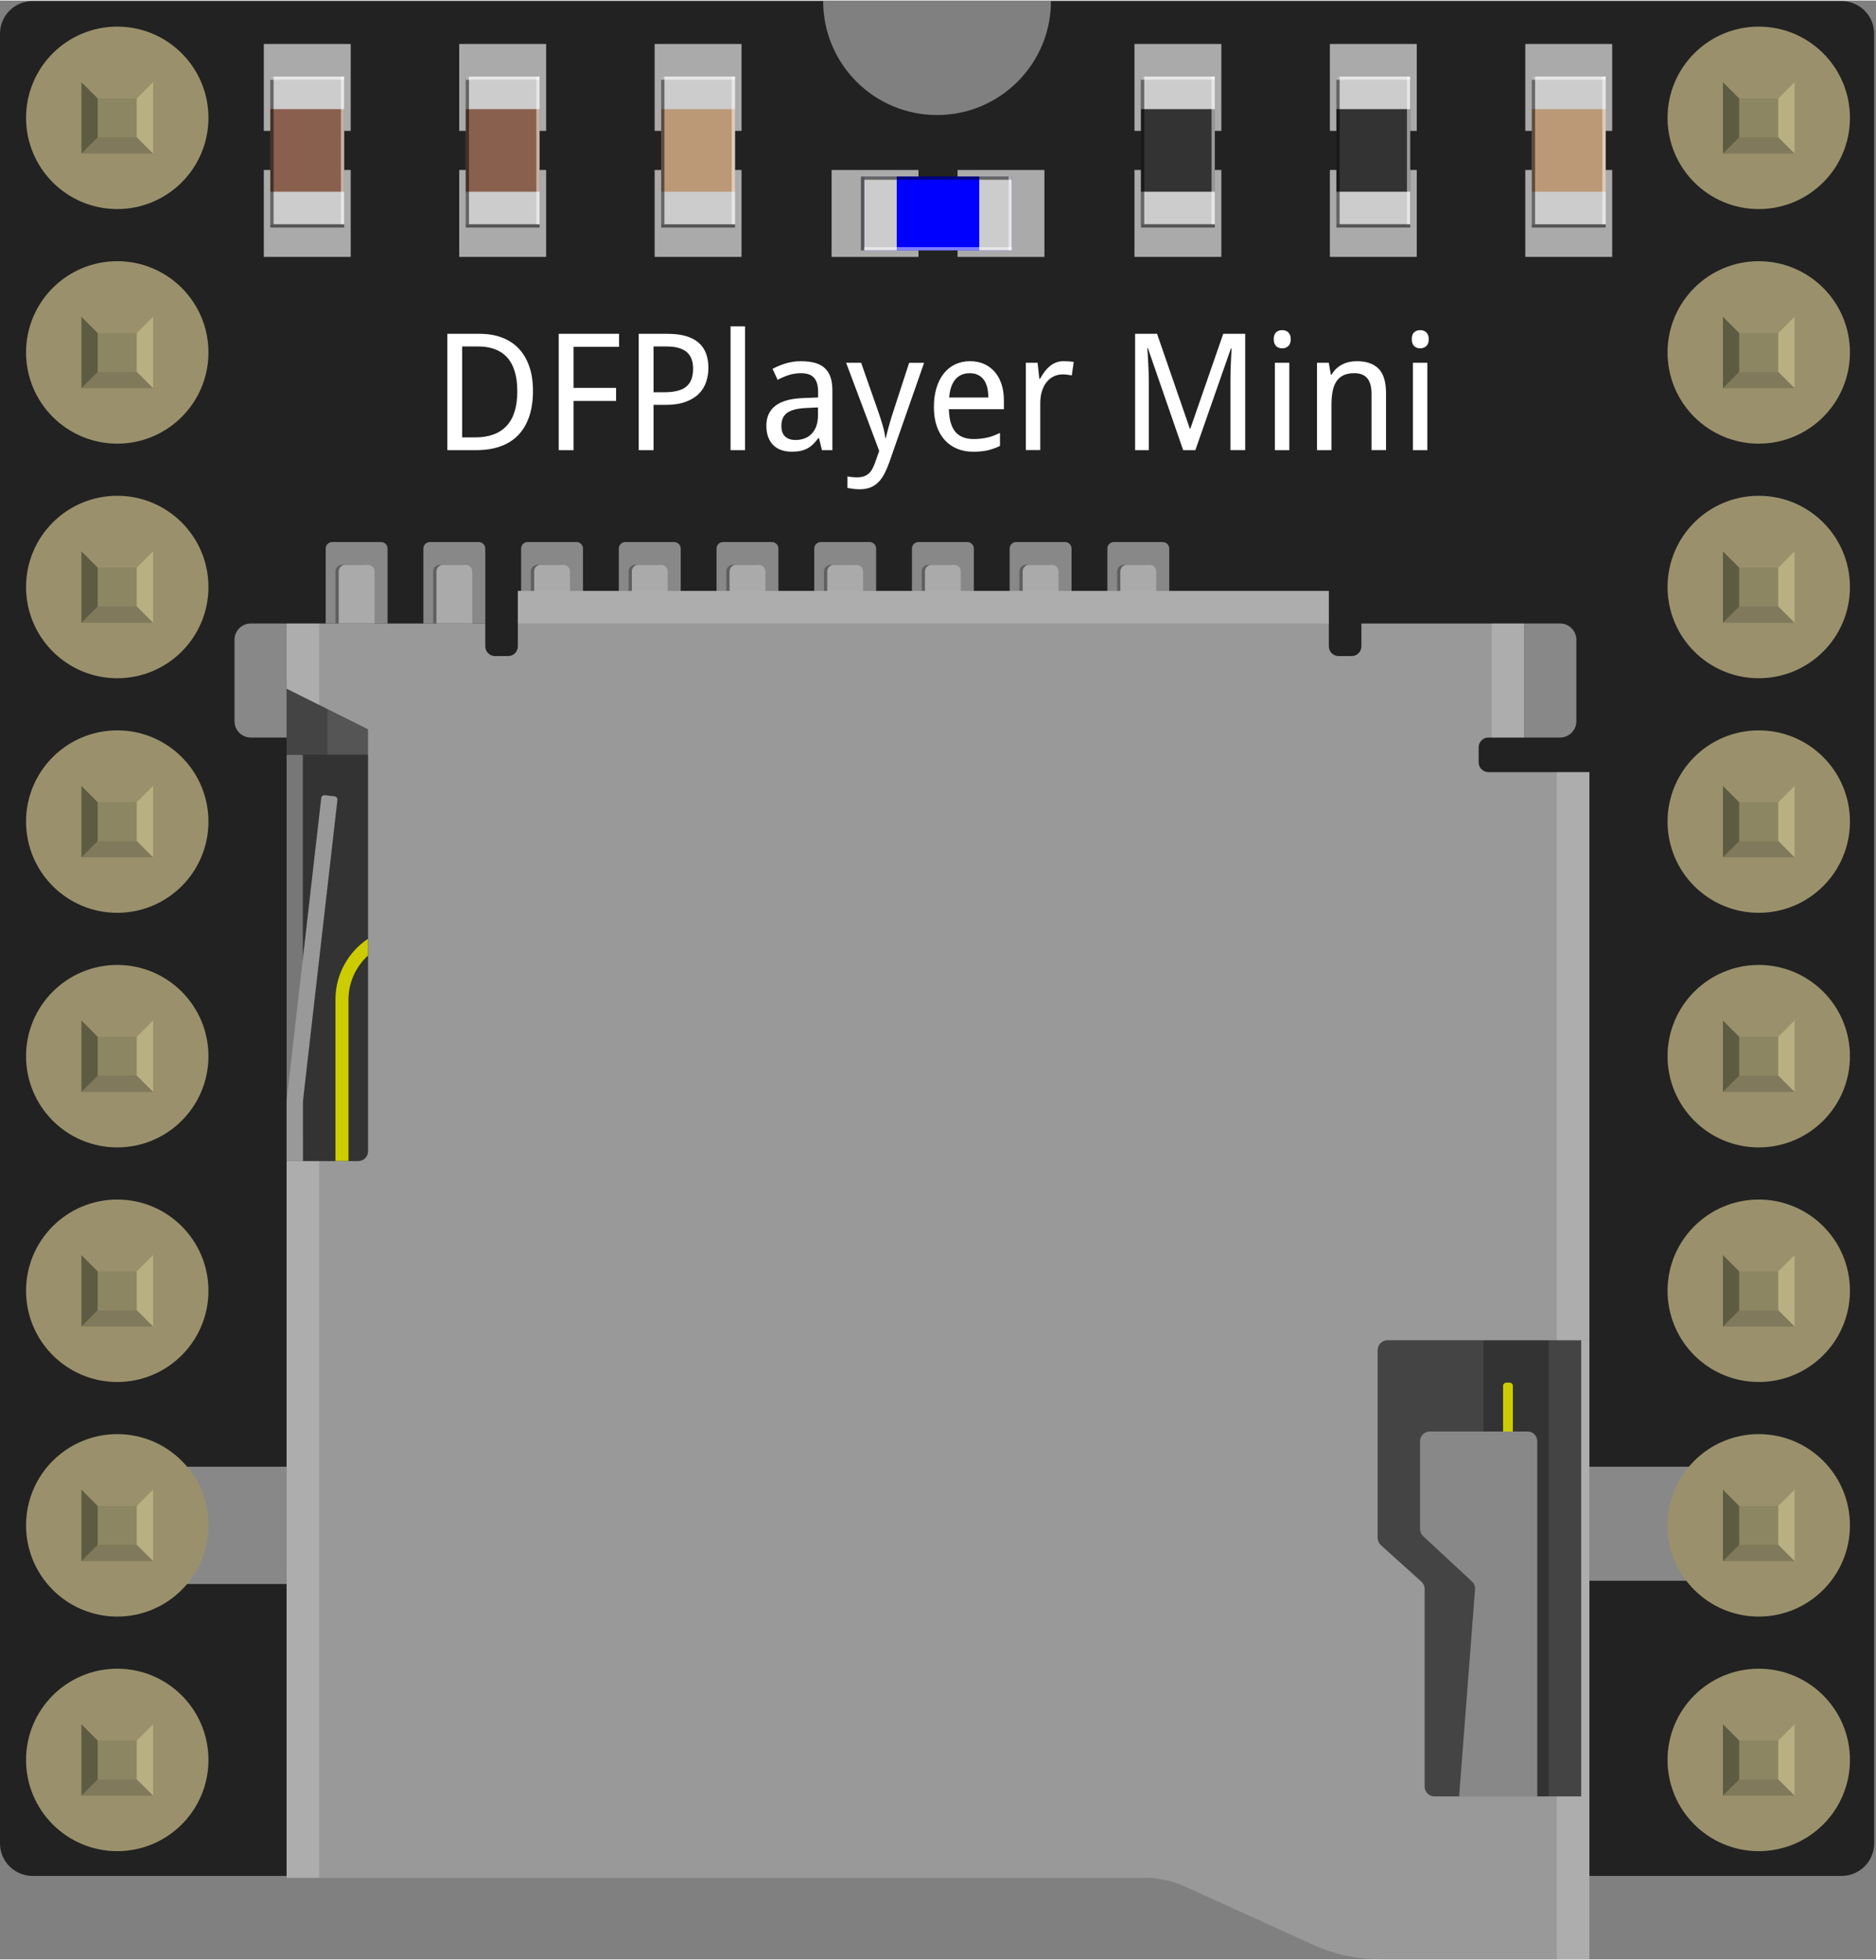 <?xml version='1.0' encoding='UTF-8'?>
<svg xmlns="http://www.w3.org/2000/svg" xml:space="preserve" xmlns:xml="http://www.w3.org/XML/1998/namespace" x="0px"  y="0px" version="1.1" viewBox="0 0 57.6 60.12" height="2.12cm" width="2.03cm">
    <rect x="0" y="0" width="57.6" height="60.12" fill="#808080" stroke="none"/>
    <desc>
        <referenceFile>DFRobot-DFPlayer-Mini_breadboard.svg</referenceFile>
    </desc>
    <g gorn="0.0"  id="breadboard">
        <g gorn="0.0.0"  id="icon">
            <!-- <rect id="artboard" opacity="0" fill="#0000ff" x="0" y="0" width="57.6" height="60.12"/> -->
            <g class="pcb"  fill="#222222">
                <path d="M56.544,0.017H32.268c0,1.931-1.565,3.497-3.497,3.497s-3.497-1.565-3.497-3.497H0.999C0.448,0.017,0,0.464,0,1.016v55.545c0,0.551,0.448,0.999,0.999,0.999h55.545c0.551,0,0.999-0.448,0.999-0.999V1.016C57.543,0.464,57.096,0.017,56.544,0.017z M3.596,56.012c-1.131,0-2.048-0.917-2.048-2.048s0.917-2.048,2.048-2.048c1.131,0,2.048,0.917,2.048,2.048S4.728,56.012,3.596,56.012z M3.596,48.819c-1.131,0-2.048-0.917-2.048-2.048c0-1.131,0.917-2.048,2.048-2.048c1.131,0,2.048,0.917,2.048,2.048C5.644,47.902,4.728,48.819,3.596,48.819z M3.596,41.626c-1.131,0-2.048-0.917-2.048-2.048c0-1.131,0.917-2.048,2.048-2.048c1.131,0,2.048,0.917,2.048,2.048C5.644,40.709,4.728,41.626,3.596,41.626z M3.596,34.433c-1.131,0-2.048-0.917-2.048-2.048c0-1.131,0.917-2.048,2.048-2.048c1.131,0,2.048,0.917,2.048,2.048C5.644,33.516,4.728,34.433,3.596,34.433z M3.596,27.24c-1.131,0-2.048-0.917-2.048-2.048c0-1.131,0.917-2.048,2.048-2.048c1.131,0,2.048,0.917,2.048,2.048C5.644,26.323,4.728,27.24,3.596,27.24z M3.596,20.047c-1.131,0-2.048-0.917-2.048-2.048c0-1.131,0.917-2.048,2.048-2.048c1.131,0,2.048,0.917,2.048,2.048C5.644,19.13,4.728,20.047,3.596,20.047z M3.596,12.854c-1.131,0-2.048-0.917-2.048-2.048c0-1.131,0.917-2.048,2.048-2.048c1.131,0,2.048,0.917,2.048,2.048C5.644,11.937,4.728,12.854,3.596,12.854z M3.596,5.661c-1.131,0-2.048-0.917-2.048-2.048s0.917-2.048,2.048-2.048c1.131,0,2.048,0.917,2.048,2.048S4.728,5.661,3.596,5.661z M53.947,56.012c-1.131,0-2.048-0.917-2.048-2.048s0.917-2.048,2.048-2.048c1.131,0,2.048,0.917,2.048,2.048S55.078,56.012,53.947,56.012z M53.947,48.819c-1.131,0-2.048-0.917-2.048-2.048c0-1.131,0.917-2.048,2.048-2.048c1.131,0,2.048,0.917,2.048,2.048C55.995,47.902,55.078,48.819,53.947,48.819z M53.947,41.626c-1.131,0-2.048-0.917-2.048-2.048c0-1.131,0.917-2.048,2.048-2.048c1.131,0,2.048,0.917,2.048,2.048C55.995,40.709,55.078,41.626,53.947,41.626z M53.947,34.433c-1.131,0-2.048-0.917-2.048-2.048c0-1.131,0.917-2.048,2.048-2.048c1.131,0,2.048,0.917,2.048,2.048C55.995,33.516,55.078,34.433,53.947,34.433z M53.947,27.24c-1.131,0-2.048-0.917-2.048-2.048c0-1.131,0.917-2.048,2.048-2.048c1.131,0,2.048,0.917,2.048,2.048C55.995,26.323,55.078,27.24,53.947,27.24z M53.947,20.047c-1.131,0-2.048-0.917-2.048-2.048c0-1.131,0.917-2.048,2.048-2.048c1.131,0,2.048,0.917,2.048,2.048C55.995,19.13,55.078,20.047,53.947,20.047z M53.947,12.854c-1.131,0-2.048-0.917-2.048-2.048c0-1.131,0.917-2.048,2.048-2.048c1.131,0,2.048,0.917,2.048,2.048C55.995,11.937,55.078,12.854,53.947,12.854z M53.947,5.661c-1.131,0-2.048-0.917-2.048-2.048s0.917-2.048,2.048-2.048c1.131,0,2.048,0.917,2.048,2.048S55.078,5.661,53.947,5.661z" class="pcb-with-holes" />
            </g>
            <g class="parts-0603" >
                <g transform="translate(8.1, 1.333)" >
                    <g class="cap1 cap-0603-medium" >
                        <rect class="pad" x="0"  y="0" fill="#aaaaaa" height="2.668" width="2.668"/>
                        <rect class="pad" x="0"  y="3.867" fill="#aaaaaa" height="2.668" width="2.668"/>
                        <rect class="cap medium" x="0.2"  y="1" fill="#89604d" height="4.535" width="2.268"/>
                        <rect class="tip" x="0.2"  y="1" fill="#cccccc" height="1" width="2.268"/>
                        <rect class="tip" x="0.2"  y="4.535" fill="#cccccc" height="1" width="2.268"/>
                        <rect class="shadow left" x="0.2"  opacity="0.5" y="1" fill="#000000" height="4.535" width="0.1"/>
                        <rect class="shadow bottom" x="0.2"  opacity="0.5" y="5.535" fill="#000000" height="0.1" width="2.268"/>
                        <rect class="highlight right" x="2.367"  opacity="0.5" y="1" fill="#ffffff" height="4.535" width="0.1"/>
                        <rect class="highlight top" x="0.2"  opacity="0.5" y="1" fill="#ffffff" height="0.1" width="2.268"/>
                    </g>
                </g>
                <g transform="translate(14.1, 1.333)" >
                    <g class="cap2 cap-0603-medium" >
                        <rect class="pad" x="0"  y="0" fill="#aaaaaa" height="2.668" width="2.668"/>
                        <rect class="pad" x="0"  y="3.867" fill="#aaaaaa" height="2.668" width="2.668"/>
                        <rect class="cap medium" x="0.2"  y="1" fill="#89604d" height="4.535" width="2.268"/>
                        <rect class="tip" x="0.2"  y="1" fill="#cccccc" height="1" width="2.268"/>
                        <rect class="tip" x="0.2"  y="4.535" fill="#cccccc" height="1" width="2.268"/>
                        <rect class="shadow left" x="0.2"  opacity="0.5" y="1" fill="#000000" height="4.535" width="0.1"/>
                        <rect class="shadow bottom" x="0.2"  opacity="0.5" y="5.535" fill="#000000" height="0.1" width="2.268"/>
                        <rect class="highlight right" x="2.367"  opacity="0.5" y="1" fill="#ffffff" height="4.535" width="0.1"/>
                        <rect class="highlight top" x="0.2"  opacity="0.5" y="1" fill="#ffffff" height="0.1" width="2.268"/>
                    </g>
                </g>
                <g transform="translate(20.1, 1.333)" >
                    <g class="cap3 cap-0603-light" >
                        <rect class="pad" x="0"  y="0" fill="#aaaaaa" height="2.668" width="2.668"/>
                        <rect class="pad" x="0"  y="3.867" fill="#aaaaaa" height="2.668" width="2.668"/>
                        <rect class="cap light" x="0.2"  y="1" fill="#bb9977" height="4.535" width="2.268"/>
                        <rect class="tip" x="0.2"  y="1" fill="#cccccc" height="1" width="2.268"/>
                        <rect class="tip" x="0.2"  y="4.535" fill="#cccccc" height="1" width="2.268"/>
                        <rect class="shadow left" x="0.2"  opacity="0.5" y="1" fill="#000000" height="4.535" width="0.1"/>
                        <rect class="shadow bottom" x="0.2"  opacity="0.5" y="5.535" fill="#000000" height="0.1" width="2.268"/>
                        <rect class="highlight right" x="2.367"  opacity="0.5" y="1" fill="#ffffff" height="4.535" width="0.1"/>
                        <rect class="highlight top" x="0.2"  opacity="0.5" y="1" fill="#ffffff" height="0.1" width="2.268"/>
                    </g>
                </g>
                <g transform="translate(27.466, 3.267) rotate(90, 1.334, 3.268)" >
                    <g class="led1 led-0603-blue" >
                        <rect class="pad" x="0"  y="0" fill="#aaaaaa" height="2.668" width="2.668"/>
                        <rect class="pad" x="0"  y="3.867" fill="#aaaaaa" height="2.668" width="2.668"/>
                        <rect class="led blue" x="0.2"  y="1" fill="#0000ff" height="4.535" width="2.268"/>
                        <rect class="tip" x="0.2"  y="1" fill="#cccccc" height="1" width="2.268"/>
                        <rect class="tip" x="0.2"  y="4.535" fill="#cccccc" height="1" width="2.268"/>
                        <rect class="shadow left" x="0.2"  opacity="0.5" y="1" fill="#000000" height="4.535" width="0.1"/>
                        <rect class="shadow bottom" x="0.2"  opacity="0.5" y="5.535" fill="#000000" height="0.1" width="2.268"/>
                        <rect class="highlight right" x="2.367"  opacity="0.5" y="1" fill="#ffffff" height="4.535" width="0.1"/>
                        <rect class="highlight top" x="0.2"  opacity="0.5" y="1" fill="#ffffff" height="0.1" width="2.268"/>
                    </g>
                </g>
                <g transform="translate(34.832, 1.333)" >
                    <g class="res1 res-0603" >
                        <rect class="pad" x="0"  y="0" fill="#aaaaaa" height="2.668" width="2.668"/>
                        <rect class="pad" x="0"  y="3.867" fill="#aaaaaa" height="2.668" width="2.668"/>
                        <rect class="res" x="0.2"  y="1" fill="#333333" height="4.535" width="2.268"/>
                        <rect class="tip" x="0.2"  y="1" fill="#cccccc" height="1" width="2.268"/>
                        <rect class="tip" x="0.2"  y="4.535" fill="#cccccc" height="1" width="2.268"/>
                        <rect class="shadow left" x="0.2"  opacity="0.5" y="1" fill="#000000" height="4.535" width="0.1"/>
                        <rect class="shadow bottom" x="0.2"  opacity="0.5" y="5.535" fill="#000000" height="0.1" width="2.268"/>
                        <rect class="highlight right" x="2.367"  opacity="0.5" y="1" fill="#ffffff" height="4.535" width="0.1"/>
                        <rect class="highlight top" x="0.2"  opacity="0.5" y="1" fill="#ffffff" height="0.1" width="2.268"/>
                    </g>
                </g>
                <g transform="translate(40.832, 1.333)" >
                    <g class="res2 res-0603" >
                        <rect class="pad" x="0"  y="0" fill="#aaaaaa" height="2.668" width="2.668"/>
                        <rect class="pad" x="0"  y="3.867" fill="#aaaaaa" height="2.668" width="2.668"/>
                        <rect class="res" x="0.2"  y="1" fill="#333333" height="4.535" width="2.268"/>
                        <rect class="tip" x="0.2"  y="1" fill="#cccccc" height="1" width="2.268"/>
                        <rect class="tip" x="0.2"  y="4.535" fill="#cccccc" height="1" width="2.268"/>
                        <rect class="shadow left" x="0.2"  opacity="0.5" y="1" fill="#000000" height="4.535" width="0.1"/>
                        <rect class="shadow bottom" x="0.2"  opacity="0.5" y="5.535" fill="#000000" height="0.1" width="2.268"/>
                        <rect class="highlight right" x="2.367"  opacity="0.5" y="1" fill="#ffffff" height="4.535" width="0.1"/>
                        <rect class="highlight top" x="0.2"  opacity="0.5" y="1" fill="#ffffff" height="0.1" width="2.268"/>
                    </g>
                </g>
                <g transform="translate(46.832, 1.333)" >
                    <g class="cap4 cap-0603-light" >
                        <rect class="pad" x="0"  y="0" fill="#aaaaaa" height="2.668" width="2.668"/>
                        <rect class="pad" x="0"  y="3.867" fill="#aaaaaa" height="2.668" width="2.668"/>
                        <rect class="cap light" x="0.2"  y="1" fill="#bb9977" height="4.535" width="2.268"/>
                        <rect class="tip" x="0.2"  y="1" fill="#cccccc" height="1" width="2.268"/>
                        <rect class="tip" x="0.2"  y="4.535" fill="#cccccc" height="1" width="2.268"/>
                        <rect class="shadow left" x="0.2"  opacity="0.5" y="1" fill="#000000" height="4.535" width="0.1"/>
                        <rect class="shadow bottom" x="0.2"  opacity="0.5" y="5.535" fill="#000000" height="0.1" width="2.268"/>
                        <rect class="highlight right" x="2.367"  opacity="0.5" y="1" fill="#ffffff" height="4.535" width="0.1"/>
                        <rect class="highlight top" x="0.2"  opacity="0.5" y="1" fill="#ffffff" height="0.1" width="2.268"/>
                    </g>
                </g>
            </g>
            <g transform="translate(13.735, 10)" >
                <g class="DFPlayerMini"  fill="#FFFFFF">
                    <path d="M2.629,1.98c0,0.301-0.039,0.564-0.117,0.792C2.434,2.999,2.321,3.188,2.173,3.341s-0.33,0.267-0.545,0.343c-0.216,0.077-0.46,0.115-0.734,0.115H0V0.229h0.994c0.249,0,0.475,0.037,0.676,0.112s0.374,0.186,0.515,0.333s0.251,0.33,0.328,0.548C2.591,1.441,2.629,1.693,2.629,1.98z M2.148,1.994c0-0.237-0.027-0.442-0.081-0.616C2.014,1.205,1.936,1.062,1.833,0.949c-0.103-0.111-0.229-0.195-0.378-0.25s-0.32-0.082-0.51-0.082H0.454v2.791H0.85c0.43,0,0.753-0.119,0.972-0.356S2.148,2.462,2.148,1.994z" class="d" />
                    <path d="M3.875,3.799H3.42V0.229h1.853v0.4H3.875v1.26h1.306v0.4H3.875V3.799z" class="f" />
                    <path d="M8.015,1.274c0,0.148-0.022,0.29-0.067,0.427C7.903,1.838,7.83,1.959,7.727,2.064C7.625,2.169,7.489,2.253,7.32,2.315C7.152,2.378,6.944,2.41,6.697,2.41H6.331v1.389H5.876V0.229H6.76c0.218,0,0.406,0.023,0.564,0.069c0.158,0.047,0.288,0.114,0.391,0.203S7.893,0.7,7.942,0.83S8.015,1.108,8.015,1.274z M6.331,2.023h0.315c0.151,0,0.284-0.013,0.396-0.039c0.113-0.025,0.207-0.067,0.281-0.125C7.397,1.802,7.453,1.727,7.49,1.635s0.056-0.204,0.056-0.336c0-0.231-0.067-0.402-0.2-0.514S7.004,0.617,6.721,0.617H6.331V2.023z" class="p" />
                    <path d="M9.141,3.799H8.696V0h0.444V3.799z" class="l" />
                    <path d="M11.501,3.799l-0.09-0.371h-0.02c-0.054,0.073-0.107,0.137-0.161,0.189s-0.112,0.096-0.176,0.131c-0.063,0.033-0.134,0.059-0.212,0.075s-0.168,0.024-0.271,0.024c-0.112,0-0.216-0.016-0.31-0.048c-0.094-0.031-0.176-0.08-0.246-0.146C9.947,3.588,9.893,3.505,9.854,3.404c-0.039-0.1-0.059-0.219-0.059-0.355c0-0.267,0.094-0.472,0.282-0.615c0.188-0.143,0.474-0.221,0.858-0.234l0.449-0.017V2.014c0-0.108-0.012-0.199-0.036-0.273c-0.023-0.072-0.058-0.132-0.103-0.177c-0.044-0.045-0.1-0.077-0.166-0.097c-0.065-0.02-0.141-0.029-0.226-0.029c-0.135,0-0.261,0.02-0.377,0.059c-0.117,0.039-0.229,0.087-0.336,0.143L9.985,1.304c0.121-0.065,0.255-0.12,0.403-0.166s0.304-0.068,0.466-0.068c0.166,0,0.31,0.017,0.431,0.05c0.122,0.033,0.222,0.087,0.301,0.159c0.079,0.072,0.138,0.165,0.177,0.276c0.039,0.113,0.059,0.249,0.059,0.408v1.836H11.501z M10.686,3.488c0.099,0,0.191-0.015,0.276-0.046s0.158-0.078,0.22-0.141s0.11-0.142,0.146-0.236c0.035-0.096,0.052-0.207,0.052-0.336V2.488L11.03,2.505c-0.146,0.007-0.27,0.022-0.369,0.049s-0.179,0.062-0.238,0.108c-0.06,0.047-0.103,0.103-0.128,0.169c-0.026,0.065-0.039,0.14-0.039,0.224c0,0.149,0.04,0.259,0.119,0.329C10.454,3.454,10.558,3.488,10.686,3.488z" class="a" />
                    <path d="M12.244,1.118h0.461l0.525,1.497c0.023,0.064,0.046,0.133,0.069,0.205c0.024,0.071,0.046,0.143,0.066,0.215c0.02,0.071,0.038,0.141,0.052,0.207s0.025,0.129,0.032,0.186h0.015c0.008-0.041,0.021-0.096,0.039-0.166s0.038-0.145,0.06-0.224c0.022-0.079,0.045-0.156,0.068-0.233c0.024-0.076,0.044-0.141,0.062-0.195l0.486-1.491h0.459l-1.06,3.03c-0.045,0.131-0.095,0.25-0.148,0.354c-0.053,0.105-0.114,0.194-0.184,0.268S13.095,4.9,13,4.94S12.794,5,12.664,5c-0.084,0-0.158-0.005-0.22-0.014s-0.115-0.018-0.159-0.027V4.604c0.034,0.008,0.077,0.015,0.129,0.021s0.106,0.009,0.164,0.009c0.078,0,0.146-0.01,0.203-0.028s0.106-0.046,0.149-0.082c0.042-0.035,0.079-0.079,0.109-0.131c0.03-0.053,0.057-0.112,0.082-0.179l0.139-0.391L12.244,1.118z" class="y" />
                    <path d="M16.147,3.848c-0.179,0-0.342-0.03-0.49-0.09c-0.148-0.061-0.275-0.148-0.382-0.264c-0.106-0.116-0.189-0.26-0.248-0.43c-0.059-0.172-0.088-0.367-0.088-0.586c0-0.222,0.027-0.42,0.081-0.594s0.129-0.322,0.227-0.443s0.214-0.213,0.35-0.277c0.137-0.062,0.287-0.095,0.451-0.095c0.161,0,0.307,0.029,0.435,0.087s0.237,0.139,0.327,0.244c0.09,0.104,0.158,0.23,0.207,0.378c0.047,0.147,0.071,0.311,0.071,0.489v0.276h-1.689c0.008,0.314,0.075,0.545,0.198,0.693c0.125,0.148,0.311,0.222,0.557,0.222c0.082,0,0.16-0.004,0.23-0.012s0.139-0.02,0.205-0.035s0.129-0.035,0.191-0.059s0.125-0.051,0.188-0.08V3.67c-0.064,0.03-0.129,0.058-0.191,0.08s-0.127,0.041-0.193,0.057c-0.064,0.014-0.133,0.024-0.205,0.031C16.307,3.845,16.231,3.848,16.147,3.848z M16.038,1.438c-0.186,0-0.332,0.064-0.441,0.191c-0.107,0.127-0.17,0.312-0.188,0.554h1.201c0-0.11-0.011-0.212-0.032-0.304c-0.023-0.092-0.057-0.171-0.104-0.236c-0.047-0.064-0.105-0.115-0.177-0.15C16.225,1.456,16.139,1.438,16.038,1.438z" class="e" />
                    <path d="M18.923,1.069c0.048,0,0.101,0.002,0.159,0.006s0.108,0.011,0.15,0.019l-0.059,0.41c-0.045-0.008-0.092-0.015-0.141-0.021c-0.047-0.006-0.092-0.009-0.135-0.009c-0.103,0-0.196,0.021-0.281,0.062c-0.084,0.041-0.156,0.101-0.219,0.178c-0.061,0.077-0.107,0.17-0.141,0.278s-0.051,0.229-0.051,0.36v1.445h-0.443V1.118h0.361l0.053,0.491h0.02c0.041-0.07,0.084-0.138,0.131-0.203s0.099-0.122,0.156-0.172c0.059-0.05,0.123-0.09,0.194-0.12S18.833,1.069,18.923,1.069z" class="r" />
                    <path d="M22.592,3.799l-1.081-3.125h-0.02c0.01,0.12,0.019,0.24,0.024,0.359c0.006,0.102,0.012,0.21,0.016,0.323s0.006,0.216,0.006,0.309v2.134h-0.42V0.229h0.674l1.006,2.91h0.016l1.01-2.91h0.674v3.569h-0.453V1.633c0-0.084,0.001-0.181,0.004-0.29c0.004-0.109,0.008-0.213,0.013-0.312c0.007-0.115,0.013-0.232,0.017-0.352h-0.02l-1.091,3.12H22.592z" class="m" />
                    <path d="M25.374,0.393c0-0.098,0.025-0.168,0.074-0.212c0.05-0.044,0.111-0.065,0.185-0.065c0.036,0,0.069,0.005,0.102,0.016c0.031,0.011,0.06,0.027,0.083,0.05s0.042,0.052,0.056,0.087c0.015,0.035,0.021,0.076,0.021,0.125c0,0.095-0.025,0.165-0.076,0.212c-0.052,0.046-0.113,0.069-0.185,0.069c-0.073,0-0.135-0.022-0.185-0.068C25.399,0.56,25.374,0.489,25.374,0.393z M25.852,3.799h-0.444V1.118h0.444V3.799z" class="i" />
                    <path d="M28.376,3.799V2.072c0-0.211-0.043-0.37-0.128-0.476c-0.086-0.105-0.22-0.159-0.402-0.159c-0.131,0-0.242,0.021-0.332,0.064c-0.089,0.042-0.161,0.104-0.216,0.188c-0.054,0.083-0.093,0.185-0.117,0.305c-0.023,0.121-0.035,0.26-0.035,0.416v1.389h-0.444V1.118h0.361l0.063,0.361h0.024c0.041-0.07,0.089-0.131,0.146-0.182c0.056-0.052,0.117-0.095,0.185-0.128c0.066-0.035,0.137-0.06,0.212-0.076s0.151-0.024,0.229-0.024c0.298,0,0.521,0.078,0.673,0.233c0.15,0.155,0.226,0.404,0.226,0.746v1.75H28.376z" class="n" />
                    <path d="M29.612,0.393c0-0.098,0.024-0.168,0.074-0.212s0.111-0.065,0.185-0.065c0.036,0,0.069,0.005,0.102,0.016c0.031,0.011,0.06,0.027,0.083,0.05s0.042,0.052,0.056,0.087s0.021,0.076,0.021,0.125c0,0.095-0.025,0.165-0.076,0.212c-0.052,0.046-0.113,0.069-0.185,0.069c-0.073,0-0.135-0.022-0.185-0.068S29.612,0.489,29.612,0.393z M30.09,3.799h-0.444V1.118h0.444V3.799z" class="i" />
                </g>
            </g>
            <g transform="translate(5.2, 16.62)" >
                <g class="micro-usb" >
                    <g class="pads"  fill="#888888">
                        <path d="M5,0h1.5c0.11,0,0.2,0.09,0.2,0.2v2.3H4.8V0.2C4.8,0.09,4.89,0,5,0z" />
                        <g transform="translate(3,0)" >
                            <path d="M5,0h1.5c0.11,0,0.2,0.09,0.2,0.2v2.3H4.8V0.2C4.8,0.09,4.89,0,5,0z" />
                        </g>
                        <g transform="translate(6,0)" >
                            <path d="M5,0h1.5c0.11,0,0.2,0.09,0.2,0.2v2.3H4.8V0.2C4.8,0.09,4.89,0,5,0z" />
                        </g>
                        <g transform="translate(9,0)" >
                            <path d="M5,0h1.5c0.11,0,0.2,0.09,0.2,0.2v2.3H4.8V0.2C4.8,0.09,4.89,0,5,0z" />
                        </g>
                        <g transform="translate(12,0)" >
                            <path d="M5,0h1.5c0.11,0,0.2,0.09,0.2,0.2v2.3H4.8V0.2C4.8,0.09,4.89,0,5,0z" />
                        </g>
                        <g transform="translate(15,0)" >
                            <path d="M5,0h1.5c0.11,0,0.2,0.09,0.2,0.2v2.3H4.8V0.2C4.8,0.09,4.89,0,5,0z" />
                        </g>
                        <g transform="translate(18,0)" >
                            <path d="M5,0h1.5c0.11,0,0.2,0.09,0.2,0.2v2.3H4.8V0.2C4.8,0.09,4.89,0,5,0z" />
                        </g>
                        <g transform="translate(21,0)" >
                            <path d="M5,0h1.5c0.11,0,0.2,0.09,0.2,0.2v2.3H4.8V0.2C4.8,0.09,4.89,0,5,0z" />
                        </g>
                        <g transform="translate(24,0)" >
                            <path d="M5,0h1.5c0.11,0,0.2,0.09,0.2,0.2v2.3H4.8V0.2C4.8,0.09,4.89,0,5,0z" />
                        </g>
                    </g>
                    <g transform="translate(-0.1, 0)" >
                        <g class="pins-shadow"  opacity="0.3" fill="#000000">
                            <path d="M5.4,0.7h0.7c0.11,0,0.2,0.09,0.2,0.2v1.6H5.2V0.9C5.2,0.79,5.29,0.7,5.4,0.7z" />
                            <g transform="translate(3,0)" >
                                <path d="M5.4,0.7h0.7c0.11,0,0.2,0.09,0.2,0.2v1.6H5.2V0.9C5.2,0.79,5.29,0.7,5.4,0.7z" />
                            </g>
                            <g transform="translate(6,0)" >
                                <path d="M5.4,0.7h0.7c0.11,0,0.2,0.09,0.2,0.2v1.6H5.2V0.9C5.2,0.79,5.29,0.7,5.4,0.7z" />
                            </g>
                            <g transform="translate(9,0)" >
                                <path d="M5.4,0.7h0.7c0.11,0,0.2,0.09,0.2,0.2v1.6H5.2V0.9C5.2,0.79,5.29,0.7,5.4,0.7z" />
                            </g>
                            <g transform="translate(12,0)" >
                                <path d="M5.4,0.7h0.7c0.11,0,0.2,0.09,0.2,0.2v1.6H5.2V0.9C5.2,0.79,5.29,0.7,5.4,0.7z" />
                            </g>
                            <g transform="translate(15,0)" >
                                <path d="M5.4,0.7h0.7c0.11,0,0.2,0.09,0.2,0.2v1.6H5.2V0.9C5.2,0.79,5.29,0.7,5.4,0.7z" />
                            </g>
                            <g transform="translate(18,0)" >
                                <path d="M5.4,0.7h0.7c0.11,0,0.2,0.09,0.2,0.2v1.6H5.2V0.9C5.2,0.79,5.29,0.7,5.4,0.7z" />
                            </g>
                            <g transform="translate(21,0)" >
                                <path d="M5.4,0.7h0.7c0.11,0,0.2,0.09,0.2,0.2v1.6H5.2V0.9C5.2,0.79,5.29,0.7,5.4,0.7z" />
                            </g>
                            <g transform="translate(24,0)" >
                                <path d="M5.4,0.7h0.7c0.11,0,0.2,0.09,0.2,0.2v1.6H5.2V0.9C5.2,0.79,5.29,0.7,5.4,0.7z" />
                            </g>
                        </g>
                    </g>
                    <g class="pins"  fill="#aaaaaa">
                        <path d="M5.4,0.7h0.7c0.11,0,0.2,0.09,0.2,0.2v1.6H5.2V0.9C5.2,0.79,5.29,0.7,5.4,0.7z" />
                        <g transform="translate(3,0)" >
                            <path d="M5.4,0.7h0.7c0.11,0,0.2,0.09,0.2,0.2v1.6H5.2V0.9C5.2,0.79,5.29,0.7,5.4,0.7z" />
                        </g>
                        <g transform="translate(6,0)" >
                            <path d="M5.4,0.7h0.7c0.11,0,0.2,0.09,0.2,0.2v1.6H5.2V0.9C5.2,0.79,5.29,0.7,5.4,0.7z" />
                        </g>
                        <g transform="translate(9,0)" >
                            <path d="M5.4,0.7h0.7c0.11,0,0.2,0.09,0.2,0.2v1.6H5.2V0.9C5.2,0.79,5.29,0.7,5.4,0.7z" />
                        </g>
                        <g transform="translate(12,0)" >
                            <path d="M5.4,0.7h0.7c0.11,0,0.2,0.09,0.2,0.2v1.6H5.2V0.9C5.2,0.79,5.29,0.7,5.4,0.7z" />
                        </g>
                        <g transform="translate(15,0)" >
                            <path d="M5.4,0.7h0.7c0.11,0,0.2,0.09,0.2,0.2v1.6H5.2V0.9C5.2,0.79,5.29,0.7,5.4,0.7z" />
                        </g>
                        <g transform="translate(18,0)" >
                            <path d="M5.4,0.7h0.7c0.11,0,0.2,0.09,0.2,0.2v1.6H5.2V0.9C5.2,0.79,5.29,0.7,5.4,0.7z" />
                        </g>
                        <g transform="translate(21,0)" >
                            <path d="M5.4,0.7h0.7c0.11,0,0.2,0.09,0.2,0.2v1.6H5.2V0.9C5.2,0.79,5.29,0.7,5.4,0.7z" />
                        </g>
                        <g transform="translate(24,0)" >
                            <path d="M5.4,0.7h0.7c0.11,0,0.2,0.09,0.2,0.2v1.6H5.2V0.9C5.2,0.79,5.29,0.7,5.4,0.7z" />
                        </g>
                    </g>
                    <g class="cover-pads"  fill="#888888">
                        <path d="M41.6,2.5h1.1c0.276,0,0.5,0.224,0.5,0.5v2.5c0,0.276-0.224,0.5-0.5,0.5h-1.1V2.5z" class="top right" />
                        <path d="M3.6,6H2.5C2.224,6,2,5.776,2,5.5V3c0-0.276,0.224-0.5,0.5-0.5h1.1V6z" class="top left" />
                        <path d="M43.6,28.38h3.1c0.276,0,0.5,0.224,0.5,0.5v2.5c0,0.276-0.224,0.5-0.5,0.5h-3.1V28.38z" class="bottom right" />
                        <path d="M3.6,31.98H0.5c-0.276,0-0.5-0.224-0.5-0.5l0-2.6c0-0.276,0.224-0.5,0.5-0.5h3.1V31.98z" class="bottom left" />
                    </g>
                    <g class="black-plastic-dark"  fill="#333333">
                        <rect class="right" x="40.35"  y="24.5" height="14" width="2.25"/>
                        <path d="M6.1,18.698V6.531h-2V19h1.698C5.965,19,6.1,18.865,6.1,18.698z" class="left" />
                    </g>
                    <g class="black-plastic-medium"  fill="#444444">
                        <rect class="right" x="42.35"  y="24.5" height="14" width="1"/>
                        <rect class="middle" x="37.1"  y="24.5" height="14" width="3.25"/>
                        <rect class="top left" x="3.6"  y="4.25" fill="#444444" height="2.281" width="1.25"/>
                    </g>
                    <g class="black-plastic-light"  fill="#555555">
                        <rect class="top left" x="4.85"  y="4.25" fill="#555555" height="2.281" width="1.606"/>
                    </g>
                    <rect class="cover left wall" x="3.6"  y="6.531" fill="#777777" height="12.469" width="0.5"/>
                    <path d="M3.6,19h0.5l-0.003-1.8L5.16,7.915C5.166,7.86,5.127,7.811,5.072,7.805L4.774,7.77C4.719,7.764,4.669,7.803,4.663,7.858L3.6,17.143" class="cover left wall slant"  fill="#999999"/>
                    <path d="M5.5,19v-4.961c0-0.535,0.234-1.013,0.6-1.35v-0.513c-0.602,0.402-1,1.086-1,1.863V19H5.5z" class="left spring"  fill="#CCCC00"/>
                    <path d="M38.4,27.598v2.695c0,0.083,0.034,0.162,0.095,0.218l1.5,1.392c0.066,0.062,0.101,0.15,0.094,0.241L39.6,38.5H42V27.598c0-0.164-0.133-0.298-0.298-0.298h-3.005C38.533,27.3,38.4,27.433,38.4,27.598z" class="right flap"  fill="#888888"/>
                    <path d="M41.25,27.3h-0.3v-1.4c0-0.055,0.045-0.1,0.1-0.1h0.1c0.055,0,0.1,0.045,0.1,0.1V27.3z" class="right flap tip"  fill="#CCCC00"/>
                    <path d="M40.5,7.062c-0.166,0-0.3-0.134-0.3-0.3V6.3c0-0.166,0.134-0.3,0.3-0.3h1.1V2.5h-5v0.7c0,0.166-0.134,0.3-0.3,0.3h-0.4c-0.166,0-0.3-0.134-0.3-0.3V2.5V2V1.5H10.7V2v0.5v0.7c0,0.166-0.134,0.3-0.3,0.3H10c-0.166,0-0.3-0.134-0.3-0.3V2.5H3.6v2l2.5,1.247v12.95C6.1,18.865,5.965,19,5.798,19H3.6v22h26.35c0.429,0,0.852,0.092,1.242,0.269l3.922,1.783c0.65,0.295,1.355,0.448,2.069,0.448H43.6V41V7.062H40.5z M43.35,38.5h-4.506c-0.167,0-0.302-0.135-0.302-0.302v-6.064c0-0.086-0.036-0.167-0.1-0.225l-1.242-1.119c-0.064-0.058-0.101-0.14-0.101-0.226v-5.762c0-0.167,0.135-0.302,0.302-0.302h5.948V38.5z" class="cover"  fill="#999999"/>
                    <g class="highlights"  opacity="0.2" fill="#FFFFFF">
                        <rect class="right bottom" x="42.6"  y="38.5" height="5" width="1"/>
                        <rect class="right middle" x="43.35"  y="24.5" height="14" width="0.25"/>
                        <rect class="right top" x="42.6"  y="7.062" height="17.438" width="1"/>
                        <rect class="left bottom" x="3.6"  y="19" height="22" width="1"/>
                        <polygon class="left top"  points="4.6,2.5 3.6,2.5 3.6,4.5 4.6,5"/>
                        <rect class="top right" x="40.6"  y="2.5" height="3.5" width="1"/>
                        <rect class="top" x="10.7"  y="1.5" height="1" width="24.9"/>
                    </g>
                </g>
            </g>
            <g class="pads" stroke-width="1.5"  fill="none" stroke="#9A916C">
                <g class="pads-left" >
                    <circle gorn="0.0.0.4.0.0" class="pad-vcc"  id="connector0pin" cx="3.6" cy="3.6" r="2.05"/>
                    <g transform="translate(0, 7.2)" >
                        <circle gorn="0.0.0.4.0.1.0" class="pad-rx"  id="connector1pin" cx="3.6" cy="3.6" r="2.05"/>
                    </g>
                    <g transform="translate(0, 14.4)" >
                        <circle gorn="0.0.0.4.0.2.0" class="pad-tx"  id="connector2pin" cx="3.6" cy="3.6" r="2.05"/>
                    </g>
                    <g transform="translate(0, 21.6)" >
                        <circle gorn="0.0.0.4.0.3.0" class="pad-dac-r"  id="connector3pin" cx="3.6" cy="3.6" r="2.05"/>
                    </g>
                    <g transform="translate(0, 28.8)" >
                        <circle gorn="0.0.0.4.0.4.0" class="pad-dac-l"  id="connector4pin" cx="3.6" cy="3.6" r="2.05"/>
                    </g>
                    <g transform="translate(0, 36.0)" >
                        <circle gorn="0.0.0.4.0.5.0" class="pad-spk-1"  id="connector5pin" cx="3.6" cy="3.6" r="2.05"/>
                    </g>
                    <g transform="translate(0, 43.2)" >
                        <circle gorn="0.0.0.4.0.6.0" class="pad-gnd-1"  id="connector6pin" cx="3.6" cy="3.6" r="2.05"/>
                    </g>
                    <g transform="translate(0, 50.4)" >
                        <circle gorn="0.0.0.4.0.7.0" class="pad-spk-2"  id="connector7pin" cx="3.6" cy="3.6" r="2.05"/>
                    </g>
                </g>
                <g class="pads-right" >
                    <g transform="translate(50.4, 0)" >
                        <circle gorn="0.0.0.4.1.0.0" class="pad-busy"  id="connector15pin" cx="3.6" cy="3.6" r="2.05"/>
                    </g>
                    <g transform="translate(50.4, 7.2)" >
                        <circle gorn="0.0.0.4.1.1.0" class="pad-usb-m"  id="connector14pin" cx="3.6" cy="3.6" r="2.05"/>
                    </g>
                    <g transform="translate(50.4, 14.4)" >
                        <circle gorn="0.0.0.4.1.2.0" class="pad-usb-p"  id="connector13pin" cx="3.6" cy="3.6" r="2.05"/>
                    </g>
                    <g transform="translate(50.4, 21.6)" >
                        <circle gorn="0.0.0.4.1.3.0" class="pad-adkey-2"  id="connector12pin" cx="3.6" cy="3.6" r="2.05"/>
                    </g>
                    <g transform="translate(50.4, 28.8)" >
                        <circle gorn="0.0.0.4.1.4.0" class="pad-adkey-1"  id="connector11pin" cx="3.6" cy="3.6" r="2.05"/>
                    </g>
                    <g transform="translate(50.4, 36.0)" >
                        <circle gorn="0.0.0.4.1.5.0" class="pad-io-2"  id="connector10pin" cx="3.6" cy="3.6" r="2.05"/>
                    </g>
                    <g transform="translate(50.4, 43.2)" >
                        <circle gorn="0.0.0.4.1.6.0" class="pad-gnd-2"  id="connector9pin" cx="3.6" cy="3.6" r="2.05"/>
                    </g>
                    <g transform="translate(50.4, 50.4)" >
                        <circle gorn="0.0.0.4.1.7.0" class="pad-io-1"  id="connector8pin" cx="3.6" cy="3.6" r="2.05"/>
                    </g>
                </g>
            </g>
            <g class="male-headers-below" >
                <g class="male-header-below-left" >
                    <g class="pin-vcc" >
                        <rect class="S" x="2.1"  y="2.1" fill="#9A916C" height="3" width="3"/>
                        <rect class="C" x="3"  y="3" fill="#8C8663" height="1.2" width="1.2"/>
                        <polygon class="R"  fill="#B8AF82" points="4.7,2.5 4.2,3 4.2,4.2 4.7,4.7"/>
                        <polygon class="B"  fill="#80795B" points="3,4.2 4.2,4.2 4.7,4.7 2.5,4.7"/>
                        <polygon class="L"  fill="#5E5B43" points="3,3 3,4.2 2.5,4.7 2.5,2.5"/>
                        <polygon class="T"  fill="#9A916C" points="4.7,2.5 4.2,3 3,3 2.5,2.5"/>
                    </g>
                    <g transform="translate(0,7.2)" >
                        <g class="pin-rx" >
                            <rect class="S" x="2.1"  y="2.1" fill="#9A916C" height="3" width="3"/>
                            <rect class="C" x="3"  y="3" fill="#8C8663" height="1.2" width="1.2"/>
                            <polygon class="R"  fill="#B8AF82" points="4.7,2.5 4.2,3 4.2,4.2 4.7,4.7"/>
                            <polygon class="B"  fill="#80795B" points="3,4.2 4.2,4.2 4.7,4.7 2.5,4.7"/>
                            <polygon class="L"  fill="#5E5B43" points="3,3 3,4.2 2.5,4.7 2.5,2.5"/>
                            <polygon class="T"  fill="#9A916C" points="4.7,2.5 4.2,3 3,3 2.5,2.5"/>
                        </g>
                    </g>
                    <g transform="translate(0,14.4)" >
                        <g class="pin-tx" >
                            <rect class="S" x="2.1"  y="2.1" fill="#9A916C" height="3" width="3"/>
                            <rect class="C" x="3"  y="3" fill="#8C8663" height="1.2" width="1.2"/>
                            <polygon class="R"  fill="#B8AF82" points="4.7,2.5 4.2,3 4.2,4.2 4.7,4.7"/>
                            <polygon class="B"  fill="#80795B" points="3,4.2 4.2,4.2 4.7,4.7 2.5,4.7"/>
                            <polygon class="L"  fill="#5E5B43" points="3,3 3,4.2 2.5,4.7 2.5,2.5"/>
                            <polygon class="T"  fill="#9A916C" points="4.7,2.5 4.2,3 3,3 2.5,2.5"/>
                        </g>
                    </g>
                    <g transform="translate(0,21.6)" >
                        <g class="pin-dac-r" >
                            <rect class="S" x="2.1"  y="2.1" fill="#9A916C" height="3" width="3"/>
                            <rect class="C" x="3"  y="3" fill="#8C8663" height="1.2" width="1.2"/>
                            <polygon class="R"  fill="#B8AF82" points="4.7,2.5 4.2,3 4.2,4.2 4.7,4.7"/>
                            <polygon class="B"  fill="#80795B" points="3,4.2 4.2,4.2 4.7,4.7 2.5,4.7"/>
                            <polygon class="L"  fill="#5E5B43" points="3,3 3,4.2 2.5,4.7 2.5,2.5"/>
                            <polygon class="T"  fill="#9A916C" points="4.7,2.5 4.2,3 3,3 2.5,2.5"/>
                        </g>
                    </g>
                    <g transform="translate(0,28.8)" >
                        <g class="pin-dac-l" >
                            <rect class="S" x="2.1"  y="2.1" fill="#9A916C" height="3" width="3"/>
                            <rect class="C" x="3"  y="3" fill="#8C8663" height="1.2" width="1.2"/>
                            <polygon class="R"  fill="#B8AF82" points="4.7,2.5 4.2,3 4.2,4.2 4.7,4.7"/>
                            <polygon class="B"  fill="#80795B" points="3,4.2 4.2,4.2 4.7,4.7 2.5,4.7"/>
                            <polygon class="L"  fill="#5E5B43" points="3,3 3,4.2 2.5,4.7 2.5,2.5"/>
                            <polygon class="T"  fill="#9A916C" points="4.7,2.5 4.2,3 3,3 2.5,2.5"/>
                        </g>
                    </g>
                    <g transform="translate(0,36.0)" >
                        <g class="pin-spk-1" >
                            <rect class="S" x="2.1"  y="2.1" fill="#9A916C" height="3" width="3"/>
                            <rect class="C" x="3"  y="3" fill="#8C8663" height="1.2" width="1.2"/>
                            <polygon class="R"  fill="#B8AF82" points="4.7,2.5 4.2,3 4.2,4.2 4.7,4.7"/>
                            <polygon class="B"  fill="#80795B" points="3,4.2 4.2,4.2 4.7,4.7 2.5,4.7"/>
                            <polygon class="L"  fill="#5E5B43" points="3,3 3,4.2 2.5,4.7 2.5,2.5"/>
                            <polygon class="T"  fill="#9A916C" points="4.7,2.5 4.2,3 3,3 2.5,2.5"/>
                        </g>
                    </g>
                    <g transform="translate(0,43.2)" >
                        <g class="pin-gnd-1" >
                            <rect class="S" x="2.1"  y="2.1" fill="#9A916C" height="3" width="3"/>
                            <rect class="C" x="3"  y="3" fill="#8C8663" height="1.2" width="1.2"/>
                            <polygon class="R"  fill="#B8AF82" points="4.7,2.5 4.2,3 4.2,4.2 4.7,4.7"/>
                            <polygon class="B"  fill="#80795B" points="3,4.2 4.2,4.2 4.7,4.7 2.5,4.7"/>
                            <polygon class="L"  fill="#5E5B43" points="3,3 3,4.2 2.5,4.7 2.5,2.5"/>
                            <polygon class="T"  fill="#9A916C" points="4.7,2.5 4.2,3 3,3 2.5,2.5"/>
                        </g>
                    </g>
                    <g transform="translate(0,50.4)" >
                        <g class="pin-spk-2" >
                            <rect class="S" x="2.1"  y="2.1" fill="#9A916C" height="3" width="3"/>
                            <rect class="C" x="3"  y="3" fill="#8C8663" height="1.2" width="1.2"/>
                            <polygon class="R"  fill="#B8AF82" points="4.7,2.5 4.2,3 4.2,4.2 4.7,4.7"/>
                            <polygon class="B"  fill="#80795B" points="3,4.2 4.2,4.2 4.7,4.7 2.5,4.7"/>
                            <polygon class="L"  fill="#5E5B43" points="3,3 3,4.2 2.5,4.7 2.5,2.5"/>
                            <polygon class="T"  fill="#9A916C" points="4.7,2.5 4.2,3 3,3 2.5,2.5"/>
                        </g>
                    </g>
                </g>
                <g class="male-header-below-right" >
                    <g transform="translate(50.4,0)" >
                        <g class="pin-busy" >
                            <rect class="S" x="2.1"  y="2.1" fill="#9A916C" height="3" width="3"/>
                            <rect class="C" x="3"  y="3" fill="#8C8663" height="1.2" width="1.2"/>
                            <polygon class="R"  fill="#B8AF82" points="4.7,2.5 4.2,3 4.2,4.2 4.7,4.7"/>
                            <polygon class="B"  fill="#80795B" points="3,4.2 4.2,4.2 4.7,4.7 2.5,4.7"/>
                            <polygon class="L"  fill="#5E5B43" points="3,3 3,4.2 2.5,4.7 2.5,2.5"/>
                            <polygon class="T"  fill="#9A916C" points="4.7,2.5 4.2,3 3,3 2.5,2.5"/>
                        </g>
                    </g>
                    <g transform="translate(50.4, 7.2)" >
                        <g class="pin-usb-neg" >
                            <rect class="S" x="2.1"  y="2.1" fill="#9A916C" height="3" width="3"/>
                            <rect class="C" x="3"  y="3" fill="#8C8663" height="1.2" width="1.2"/>
                            <polygon class="R"  fill="#B8AF82" points="4.7,2.5 4.2,3 4.2,4.2 4.7,4.7"/>
                            <polygon class="B"  fill="#80795B" points="3,4.2 4.2,4.2 4.7,4.7 2.5,4.7"/>
                            <polygon class="L"  fill="#5E5B43" points="3,3 3,4.2 2.5,4.7 2.5,2.5"/>
                            <polygon class="T"  fill="#9A916C" points="4.7,2.5 4.2,3 3,3 2.5,2.5"/>
                        </g>
                    </g>
                    <g transform="translate(50.4, 14.4)" >
                        <g class="pin-usb-pos" >
                            <rect class="S" x="2.1"  y="2.1" fill="#9A916C" height="3" width="3"/>
                            <rect class="C" x="3"  y="3" fill="#8C8663" height="1.2" width="1.2"/>
                            <polygon class="R"  fill="#B8AF82" points="4.7,2.5 4.2,3 4.2,4.2 4.7,4.7"/>
                            <polygon class="B"  fill="#80795B" points="3,4.2 4.2,4.2 4.7,4.7 2.5,4.7"/>
                            <polygon class="L"  fill="#5E5B43" points="3,3 3,4.2 2.5,4.7 2.5,2.5"/>
                            <polygon class="T"  fill="#9A916C" points="4.7,2.5 4.2,3 3,3 2.5,2.5"/>
                        </g>
                    </g>
                    <g transform="translate(50.4, 21.6)" >
                        <g class="pin-adkey-2" >
                            <rect class="S" x="2.1"  y="2.1" fill="#9A916C" height="3" width="3"/>
                            <rect class="C" x="3"  y="3" fill="#8C8663" height="1.2" width="1.2"/>
                            <polygon class="R"  fill="#B8AF82" points="4.7,2.5 4.2,3 4.2,4.2 4.7,4.7"/>
                            <polygon class="B"  fill="#80795B" points="3,4.2 4.2,4.2 4.7,4.7 2.5,4.7"/>
                            <polygon class="L"  fill="#5E5B43" points="3,3 3,4.2 2.5,4.7 2.5,2.5"/>
                            <polygon class="T"  fill="#9A916C" points="4.7,2.5 4.2,3 3,3 2.5,2.5"/>
                        </g>
                    </g>
                    <g transform="translate(50.4, 28.8)" >
                        <g class="pin-adkey-1" >
                            <rect class="S" x="2.1"  y="2.1" fill="#9A916C" height="3" width="3"/>
                            <rect class="C" x="3"  y="3" fill="#8C8663" height="1.2" width="1.2"/>
                            <polygon class="R"  fill="#B8AF82" points="4.7,2.5 4.2,3 4.2,4.2 4.7,4.7"/>
                            <polygon class="B"  fill="#80795B" points="3,4.2 4.2,4.2 4.7,4.7 2.5,4.7"/>
                            <polygon class="L"  fill="#5E5B43" points="3,3 3,4.2 2.5,4.7 2.5,2.5"/>
                            <polygon class="T"  fill="#9A916C" points="4.7,2.5 4.2,3 3,3 2.5,2.5"/>
                        </g>
                    </g>
                    <g transform="translate(50.4, 36.0)" >
                        <g class="pin-io-2" >
                            <rect class="S" x="2.1"  y="2.1" fill="#9A916C" height="3" width="3"/>
                            <rect class="C" x="3"  y="3" fill="#8C8663" height="1.2" width="1.2"/>
                            <polygon class="R"  fill="#B8AF82" points="4.7,2.5 4.2,3 4.2,4.2 4.7,4.7"/>
                            <polygon class="B"  fill="#80795B" points="3,4.2 4.2,4.2 4.7,4.7 2.5,4.7"/>
                            <polygon class="L"  fill="#5E5B43" points="3,3 3,4.2 2.5,4.7 2.5,2.5"/>
                            <polygon class="T"  fill="#9A916C" points="4.7,2.5 4.2,3 3,3 2.5,2.5"/>
                        </g>
                    </g>
                    <g transform="translate(50.4, 43.2)" >
                        <g class="pin-gnd-2" >
                            <rect class="S" x="2.1"  y="2.1" fill="#9A916C" height="3" width="3"/>
                            <rect class="C" x="3"  y="3" fill="#8C8663" height="1.2" width="1.2"/>
                            <polygon class="R"  fill="#B8AF82" points="4.7,2.5 4.2,3 4.2,4.2 4.7,4.7"/>
                            <polygon class="B"  fill="#80795B" points="3,4.2 4.2,4.2 4.7,4.7 2.5,4.7"/>
                            <polygon class="L"  fill="#5E5B43" points="3,3 3,4.2 2.5,4.7 2.5,2.5"/>
                            <polygon class="T"  fill="#9A916C" points="4.7,2.5 4.2,3 3,3 2.5,2.5"/>
                        </g>
                    </g>
                    <g transform="translate(50.4, 50.4)" >
                        <g class="pin-io-1" >
                            <rect class="S" x="2.1"  y="2.1" fill="#9A916C" height="3" width="3"/>
                            <rect class="C" x="3"  y="3" fill="#8C8663" height="1.2" width="1.2"/>
                            <polygon class="R"  fill="#B8AF82" points="4.7,2.5 4.2,3 4.2,4.2 4.7,4.7"/>
                            <polygon class="B"  fill="#80795B" points="3,4.2 4.2,4.2 4.7,4.7 2.5,4.7"/>
                            <polygon class="L"  fill="#5E5B43" points="3,3 3,4.2 2.5,4.7 2.5,2.5"/>
                            <polygon class="T"  fill="#9A916C" points="4.7,2.5 4.2,3 3,3 2.5,2.5"/>
                        </g>
                    </g>
                </g>
            </g>
        </g>
    </g>
</svg>
